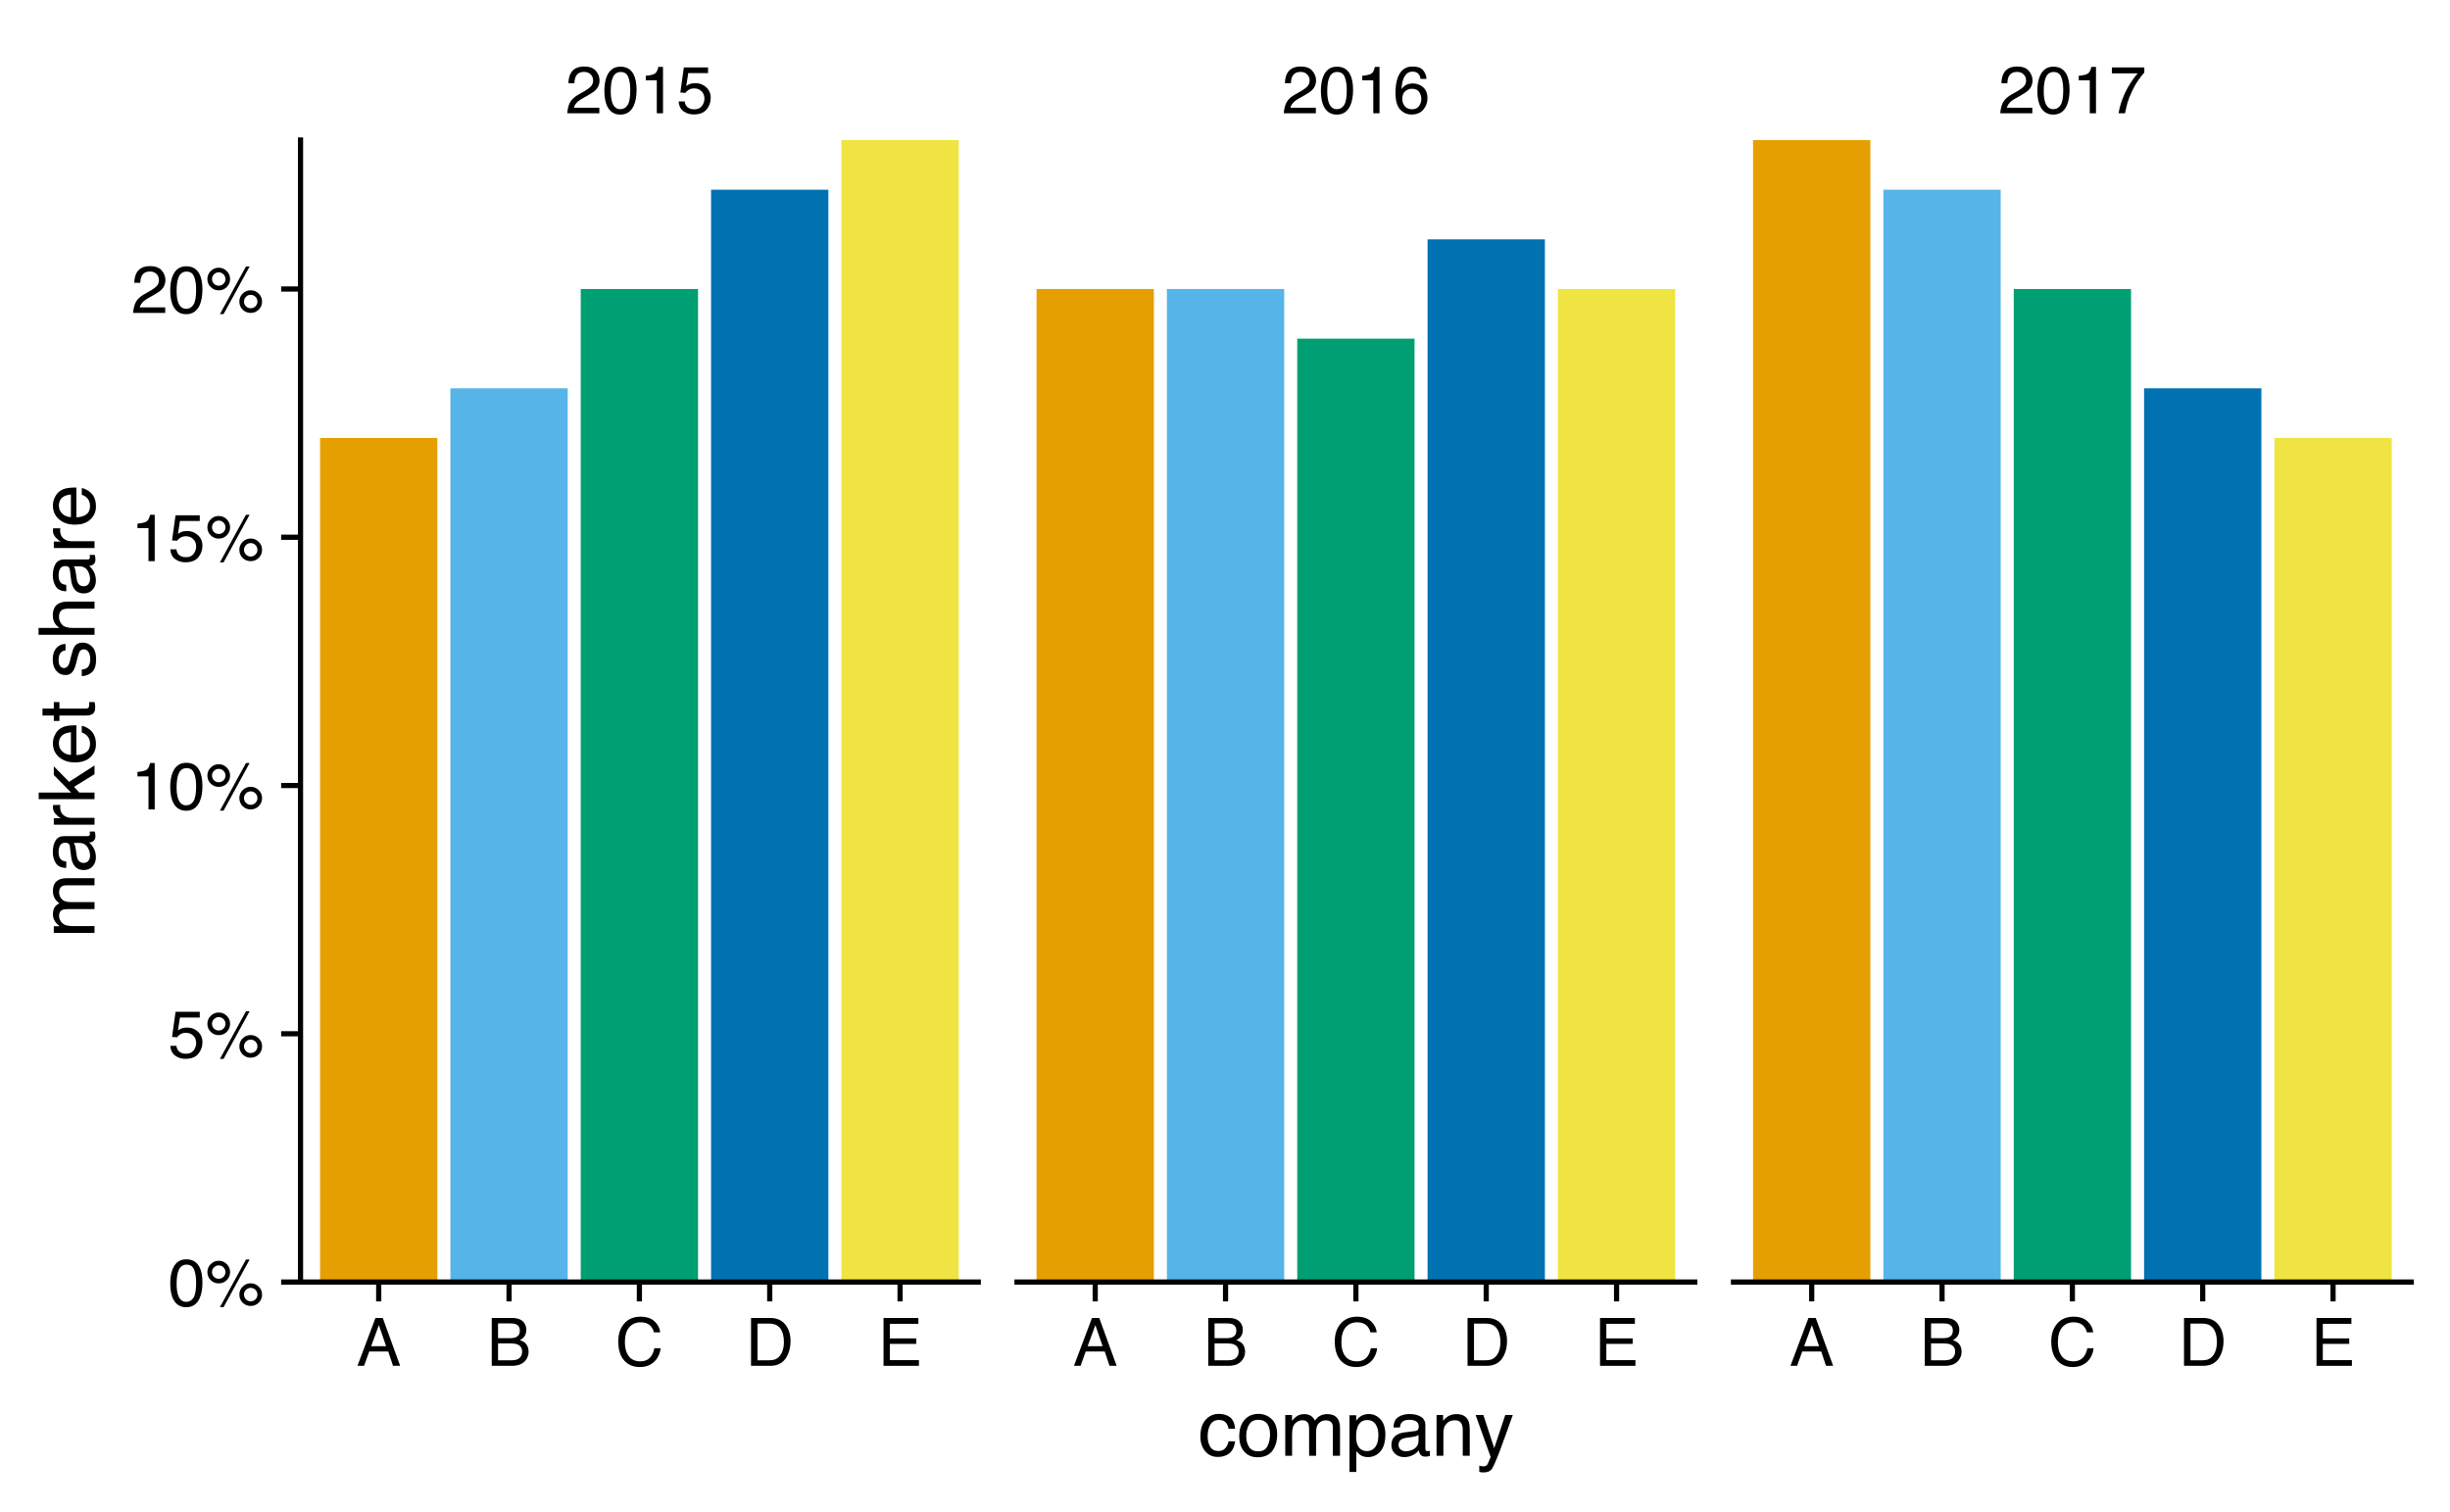 <?xml version="1.0" encoding="UTF-8"?>
<svg xmlns="http://www.w3.org/2000/svg" xmlns:xlink="http://www.w3.org/1999/xlink" width="504pt" height="311pt" viewBox="0 0 504 311" version="1.1">
<defs>
<g>
<symbol overflow="visible" id="glyph0-0">
<path style="stroke:none;" d="M 0.438 0 L 0.438 -9.844 L 8.25 -9.844 L 8.25 0 Z M 7.016 -1.234 L 7.016 -8.609 L 1.672 -8.609 L 1.672 -1.234 Z M 7.016 -1.234 "/>
</symbol>
<symbol overflow="visible" id="glyph0-1">
<path style="stroke:none;" d="M 0.422 0 C 0.473 -0.82 0.645 -1.539 0.938 -2.156 C 1.238 -2.77 1.816 -3.328 2.672 -3.828 L 3.969 -4.562 C 4.539 -4.906 4.941 -5.191 5.172 -5.422 C 5.547 -5.797 5.734 -6.223 5.734 -6.703 C 5.734 -7.254 5.562 -7.691 5.219 -8.016 C 4.883 -8.348 4.441 -8.516 3.891 -8.516 C 3.055 -8.516 2.484 -8.203 2.172 -7.578 C 2.004 -7.242 1.91 -6.781 1.891 -6.188 L 0.656 -6.188 C 0.676 -7.02 0.832 -7.703 1.125 -8.234 C 1.645 -9.16 2.566 -9.625 3.891 -9.625 C 4.992 -9.625 5.797 -9.328 6.297 -8.734 C 6.805 -8.141 7.062 -7.477 7.062 -6.75 C 7.062 -5.977 6.789 -5.32 6.25 -4.781 C 5.938 -4.469 5.375 -4.082 4.562 -3.625 L 3.656 -3.125 C 3.219 -2.883 2.875 -2.656 2.625 -2.438 C 2.176 -2.039 1.895 -1.609 1.781 -1.141 L 7.016 -1.141 L 7.016 0 Z M 0.422 0 "/>
</symbol>
<symbol overflow="visible" id="glyph0-2">
<path style="stroke:none;" d="M 3.719 -9.594 C 4.957 -9.594 5.852 -9.082 6.406 -8.062 C 6.832 -7.27 7.047 -6.188 7.047 -4.812 C 7.047 -3.508 6.852 -2.43 6.469 -1.578 C 5.906 -0.348 4.984 0.266 3.703 0.266 C 2.547 0.266 1.688 -0.234 1.125 -1.234 C 0.656 -2.066 0.422 -3.191 0.422 -4.609 C 0.422 -5.691 0.562 -6.625 0.844 -7.406 C 1.375 -8.863 2.332 -9.594 3.719 -9.594 Z M 3.703 -0.844 C 4.328 -0.844 4.82 -1.117 5.188 -1.672 C 5.562 -2.223 5.75 -3.254 5.75 -4.766 C 5.75 -5.848 5.613 -6.738 5.344 -7.438 C 5.07 -8.145 4.551 -8.5 3.781 -8.5 C 3.07 -8.5 2.551 -8.164 2.219 -7.5 C 1.895 -6.832 1.734 -5.852 1.734 -4.562 C 1.734 -3.582 1.836 -2.797 2.047 -2.203 C 2.367 -1.297 2.922 -0.844 3.703 -0.844 Z M 3.703 -0.844 "/>
</symbol>
<symbol overflow="visible" id="glyph0-3">
<path style="stroke:none;" d="M 1.312 -6.797 L 1.312 -7.719 C 2.188 -7.801 2.797 -7.941 3.141 -8.141 C 3.484 -8.336 3.738 -8.805 3.906 -9.547 L 4.859 -9.547 L 4.859 0 L 3.578 0 L 3.578 -6.797 Z M 1.312 -6.797 "/>
</symbol>
<symbol overflow="visible" id="glyph0-4">
<path style="stroke:none;" d="M 1.688 -2.438 C 1.77 -1.75 2.094 -1.273 2.656 -1.016 C 2.938 -0.879 3.266 -0.812 3.641 -0.812 C 4.359 -0.812 4.891 -1.039 5.234 -1.5 C 5.578 -1.957 5.75 -2.461 5.75 -3.016 C 5.75 -3.68 5.539 -4.195 5.125 -4.562 C 4.719 -4.938 4.234 -5.125 3.672 -5.125 C 3.254 -5.125 2.895 -5.039 2.594 -4.875 C 2.301 -4.719 2.047 -4.492 1.828 -4.203 L 0.797 -4.266 L 1.516 -9.438 L 6.5 -9.438 L 6.5 -8.266 L 2.422 -8.266 L 2.016 -5.594 C 2.234 -5.77 2.445 -5.898 2.656 -5.984 C 3.008 -6.129 3.422 -6.203 3.891 -6.203 C 4.773 -6.203 5.52 -5.914 6.125 -5.344 C 6.738 -4.781 7.047 -4.062 7.047 -3.188 C 7.047 -2.281 6.766 -1.484 6.203 -0.797 C 5.641 -0.109 4.75 0.234 3.531 0.234 C 2.738 0.234 2.039 0.016 1.438 -0.422 C 0.844 -0.859 0.508 -1.531 0.438 -2.438 Z M 1.688 -2.438 "/>
</symbol>
<symbol overflow="visible" id="glyph0-5">
<path style="stroke:none;" d="M 4.016 -9.625 C 5.086 -9.625 5.832 -9.348 6.25 -8.797 C 6.676 -8.242 6.891 -7.672 6.891 -7.078 L 5.688 -7.078 C 5.625 -7.461 5.516 -7.758 5.359 -7.969 C 5.066 -8.375 4.625 -8.578 4.031 -8.578 C 3.352 -8.578 2.816 -8.266 2.422 -7.641 C 2.023 -7.016 1.805 -6.125 1.766 -4.969 C 2.035 -5.375 2.383 -5.676 2.812 -5.875 C 3.188 -6.051 3.613 -6.141 4.094 -6.141 C 4.895 -6.141 5.594 -5.883 6.188 -5.375 C 6.789 -4.863 7.094 -4.098 7.094 -3.078 C 7.094 -2.203 6.805 -1.426 6.234 -0.75 C 5.672 -0.082 4.863 0.25 3.812 0.25 C 2.914 0.25 2.141 -0.086 1.484 -0.766 C 0.836 -1.453 0.516 -2.602 0.516 -4.219 C 0.516 -5.406 0.66 -6.414 0.953 -7.25 C 1.504 -8.832 2.523 -9.625 4.016 -9.625 Z M 3.922 -0.828 C 4.555 -0.828 5.031 -1.039 5.344 -1.469 C 5.664 -1.895 5.828 -2.395 5.828 -2.969 C 5.828 -3.469 5.688 -3.938 5.406 -4.375 C 5.125 -4.82 4.609 -5.047 3.859 -5.047 C 3.348 -5.047 2.895 -4.875 2.5 -4.531 C 2.113 -4.188 1.922 -3.664 1.922 -2.969 C 1.922 -2.363 2.098 -1.852 2.453 -1.438 C 2.805 -1.031 3.297 -0.828 3.922 -0.828 Z M 3.922 -0.828 "/>
</symbol>
<symbol overflow="visible" id="glyph0-6">
<path style="stroke:none;" d="M 7.172 -9.438 L 7.172 -8.375 C 6.867 -8.082 6.457 -7.562 5.938 -6.812 C 5.426 -6.07 4.977 -5.273 4.594 -4.422 C 4.195 -3.586 3.898 -2.828 3.703 -2.141 C 3.578 -1.691 3.41 -0.977 3.203 0 L 1.875 0 C 2.176 -1.832 2.844 -3.656 3.875 -5.469 C 4.488 -6.531 5.133 -7.445 5.812 -8.219 L 0.5 -8.219 L 0.5 -9.438 Z M 7.172 -9.438 "/>
</symbol>
<symbol overflow="visible" id="glyph0-7">
<path style="stroke:none;" d="M 6.094 -4.031 L 4.609 -8.375 L 3.016 -4.031 Z M 3.906 -9.844 L 5.406 -9.844 L 8.984 0 L 7.516 0 L 6.531 -2.953 L 2.625 -2.953 L 1.562 0 L 0.203 0 Z M 3.906 -9.844 "/>
</symbol>
<symbol overflow="visible" id="glyph0-8">
<path style="stroke:none;" d="M 4.75 -5.688 C 5.312 -5.688 5.75 -5.766 6.062 -5.922 C 6.551 -6.16 6.797 -6.598 6.797 -7.234 C 6.797 -7.879 6.535 -8.316 6.016 -8.547 C 5.711 -8.672 5.273 -8.734 4.703 -8.734 L 2.312 -8.734 L 2.312 -5.688 Z M 5.188 -1.141 C 6.008 -1.141 6.594 -1.375 6.938 -1.844 C 7.156 -2.145 7.266 -2.508 7.266 -2.938 C 7.266 -3.645 6.945 -4.129 6.312 -4.391 C 5.969 -4.535 5.52 -4.609 4.969 -4.609 L 2.312 -4.609 L 2.312 -1.141 Z M 1.016 -9.844 L 5.234 -9.844 C 6.391 -9.844 7.211 -9.5 7.703 -8.812 C 7.984 -8.406 8.125 -7.938 8.125 -7.406 C 8.125 -6.781 7.945 -6.27 7.594 -5.875 C 7.414 -5.664 7.156 -5.473 6.812 -5.297 C 7.312 -5.109 7.688 -4.895 7.938 -4.656 C 8.375 -4.219 8.594 -3.625 8.594 -2.875 C 8.594 -2.238 8.395 -1.664 8 -1.156 C 7.406 -0.383 6.461 0 5.172 0 L 1.016 0 Z M 1.016 -9.844 "/>
</symbol>
<symbol overflow="visible" id="glyph0-9">
<path style="stroke:none;" d="M 5.188 -10.109 C 6.438 -10.109 7.406 -9.781 8.094 -9.125 C 8.781 -8.469 9.16 -7.723 9.234 -6.891 L 7.938 -6.891 C 7.789 -7.523 7.492 -8.023 7.047 -8.391 C 6.609 -8.766 5.992 -8.953 5.203 -8.953 C 4.234 -8.953 3.453 -8.609 2.859 -7.922 C 2.266 -7.242 1.969 -6.203 1.969 -4.797 C 1.969 -3.641 2.234 -2.703 2.766 -1.984 C 3.305 -1.273 4.109 -0.922 5.172 -0.922 C 6.16 -0.922 6.91 -1.297 7.422 -2.047 C 7.691 -2.441 7.895 -2.969 8.031 -3.625 L 9.328 -3.625 C 9.211 -2.582 8.828 -1.711 8.172 -1.016 C 7.391 -0.172 6.336 0.25 5.016 0.25 C 3.867 0.25 2.91 -0.094 2.141 -0.781 C 1.117 -1.695 0.609 -3.113 0.609 -5.031 C 0.609 -6.477 0.988 -7.664 1.75 -8.594 C 2.582 -9.602 3.727 -10.109 5.188 -10.109 Z M 4.922 -10.109 Z M 4.922 -10.109 "/>
</symbol>
<symbol overflow="visible" id="glyph0-10">
<path style="stroke:none;" d="M 4.828 -1.141 C 5.273 -1.141 5.645 -1.188 5.938 -1.281 C 6.457 -1.457 6.879 -1.789 7.203 -2.281 C 7.473 -2.676 7.664 -3.188 7.781 -3.812 C 7.844 -4.188 7.875 -4.531 7.875 -4.844 C 7.875 -6.062 7.629 -7.004 7.141 -7.672 C 6.66 -8.348 5.883 -8.688 4.812 -8.688 L 2.438 -8.688 L 2.438 -1.141 Z M 1.109 -9.844 L 5.094 -9.844 C 6.445 -9.844 7.492 -9.363 8.234 -8.406 C 8.898 -7.531 9.234 -6.422 9.234 -5.078 C 9.234 -4.023 9.035 -3.078 8.641 -2.234 C 7.953 -0.742 6.766 0 5.078 0 L 1.109 0 Z M 1.109 -9.844 "/>
</symbol>
<symbol overflow="visible" id="glyph0-11">
<path style="stroke:none;" d="M 1.172 -9.844 L 8.344 -9.844 L 8.344 -8.641 L 2.469 -8.641 L 2.469 -5.641 L 7.906 -5.641 L 7.906 -4.516 L 2.469 -4.516 L 2.469 -1.172 L 8.453 -1.172 L 8.453 0 L 1.172 0 Z M 4.812 -9.844 Z M 4.812 -9.844 "/>
</symbol>
<symbol overflow="visible" id="glyph0-12">
<path style="stroke:none;" d="M 9.344 -4.656 C 9.988 -4.656 10.539 -4.426 11 -3.969 C 11.457 -3.52 11.688 -2.973 11.688 -2.328 C 11.688 -1.68 11.457 -1.129 11 -0.672 C 10.539 -0.223 9.988 0 9.344 0 C 8.695 0 8.145 -0.223 7.688 -0.672 C 7.238 -1.129 7.016 -1.68 7.016 -2.328 C 7.016 -2.973 7.238 -3.52 7.688 -3.969 C 8.145 -4.426 8.695 -4.656 9.344 -4.656 Z M 8.375 -9.547 L 9.125 -9.547 L 3.766 0.25 L 3.016 0.25 Z M 2.766 -5.594 C 3.148 -5.594 3.477 -5.723 3.75 -5.984 C 4.02 -6.254 4.156 -6.582 4.156 -6.969 C 4.156 -7.344 4.02 -7.664 3.75 -7.938 C 3.477 -8.207 3.148 -8.344 2.766 -8.344 C 2.391 -8.344 2.066 -8.207 1.797 -7.938 C 1.523 -7.676 1.391 -7.352 1.391 -6.969 C 1.391 -6.582 1.523 -6.254 1.797 -5.984 C 2.066 -5.723 2.391 -5.594 2.766 -5.594 Z M 2.766 -9.297 C 3.422 -9.297 3.973 -9.066 4.422 -8.609 C 4.879 -8.16 5.109 -7.613 5.109 -6.969 C 5.109 -6.32 4.879 -5.77 4.422 -5.312 C 3.973 -4.863 3.422 -4.641 2.766 -4.641 C 2.129 -4.641 1.582 -4.863 1.125 -5.312 C 0.664 -5.77 0.438 -6.32 0.438 -6.969 C 0.438 -7.613 0.664 -8.16 1.125 -8.609 C 1.582 -9.066 2.129 -9.297 2.766 -9.297 Z M 9.344 -0.953 C 9.727 -0.953 10.055 -1.086 10.328 -1.359 C 10.598 -1.629 10.734 -1.953 10.734 -2.328 C 10.734 -2.711 10.598 -3.039 10.328 -3.312 C 10.055 -3.582 9.727 -3.719 9.344 -3.719 C 8.969 -3.719 8.645 -3.582 8.375 -3.312 C 8.102 -3.039 7.969 -2.711 7.969 -2.328 C 7.969 -1.953 8.102 -1.629 8.375 -1.359 C 8.645 -1.086 8.969 -0.953 9.344 -0.953 Z M 9.344 -0.953 "/>
</symbol>
<symbol overflow="visible" id="glyph1-0">
<path style="stroke:none;" d="M 0.516 0 L 0.516 -11.484 L 9.625 -11.484 L 9.625 0 Z M 8.188 -1.438 L 8.188 -10.047 L 1.953 -10.047 L 1.953 -1.438 Z M 8.188 -1.438 "/>
</symbol>
<symbol overflow="visible" id="glyph1-1">
<path style="stroke:none;" d="M 4.266 -8.609 C 5.203 -8.609 5.969 -8.379 6.562 -7.922 C 7.156 -7.461 7.508 -6.676 7.625 -5.562 L 6.266 -5.562 C 6.18 -6.07 5.988 -6.5 5.688 -6.844 C 5.395 -7.188 4.922 -7.359 4.266 -7.359 C 3.367 -7.359 2.727 -6.922 2.344 -6.047 C 2.094 -5.473 1.969 -4.77 1.969 -3.938 C 1.969 -3.102 2.145 -2.398 2.5 -1.828 C 2.852 -1.254 3.41 -0.969 4.172 -0.969 C 4.754 -0.969 5.211 -1.145 5.547 -1.5 C 5.891 -1.852 6.129 -2.344 6.266 -2.969 L 7.625 -2.969 C 7.469 -1.852 7.078 -1.035 6.453 -0.516 C 5.828 -0.004 5.031 0.25 4.062 0.25 C 2.969 0.25 2.094 -0.148 1.438 -0.953 C 0.789 -1.754 0.469 -2.754 0.469 -3.953 C 0.469 -5.422 0.82 -6.562 1.531 -7.375 C 2.25 -8.195 3.16 -8.609 4.266 -8.609 Z M 4.047 -8.578 Z M 4.047 -8.578 "/>
</symbol>
<symbol overflow="visible" id="glyph1-2">
<path style="stroke:none;" d="M 4.359 -0.906 C 5.285 -0.906 5.922 -1.258 6.266 -1.969 C 6.617 -2.676 6.797 -3.461 6.797 -4.328 C 6.797 -5.109 6.672 -5.742 6.422 -6.234 C 6.023 -7.004 5.344 -7.391 4.375 -7.391 C 3.508 -7.391 2.879 -7.062 2.484 -6.406 C 2.098 -5.75 1.906 -4.957 1.906 -4.031 C 1.906 -3.133 2.098 -2.391 2.484 -1.797 C 2.879 -1.203 3.504 -0.906 4.359 -0.906 Z M 4.406 -8.609 C 5.488 -8.609 6.398 -8.25 7.141 -7.531 C 7.891 -6.812 8.266 -5.754 8.266 -4.359 C 8.266 -3.016 7.938 -1.898 7.281 -1.016 C 6.625 -0.129 5.602 0.312 4.219 0.312 C 3.07 0.312 2.16 -0.078 1.484 -0.859 C 0.805 -1.641 0.469 -2.688 0.469 -4 C 0.469 -5.406 0.82 -6.523 1.531 -7.359 C 2.25 -8.191 3.207 -8.609 4.406 -8.609 Z M 4.359 -8.578 Z M 4.359 -8.578 "/>
</symbol>
<symbol overflow="visible" id="glyph1-3">
<path style="stroke:none;" d="M 1.031 -8.375 L 2.422 -8.375 L 2.422 -7.188 C 2.754 -7.594 3.055 -7.891 3.328 -8.078 C 3.797 -8.398 4.32 -8.562 4.906 -8.562 C 5.57 -8.562 6.109 -8.395 6.516 -8.062 C 6.742 -7.875 6.953 -7.598 7.141 -7.234 C 7.453 -7.68 7.816 -8.016 8.234 -8.234 C 8.66 -8.453 9.141 -8.562 9.672 -8.562 C 10.797 -8.562 11.562 -8.156 11.969 -7.344 C 12.188 -6.906 12.297 -6.316 12.297 -5.578 L 12.297 0 L 10.828 0 L 10.828 -5.812 C 10.828 -6.375 10.688 -6.758 10.406 -6.969 C 10.133 -7.176 9.797 -7.281 9.391 -7.281 C 8.836 -7.281 8.363 -7.094 7.969 -6.719 C 7.57 -6.352 7.375 -5.738 7.375 -4.875 L 7.375 0 L 5.938 0 L 5.938 -5.469 C 5.938 -6.031 5.867 -6.441 5.734 -6.703 C 5.523 -7.098 5.129 -7.297 4.547 -7.297 C 4.016 -7.297 3.531 -7.086 3.094 -6.672 C 2.656 -6.266 2.438 -5.52 2.438 -4.438 L 2.438 0 L 1.031 0 Z M 1.031 -8.375 "/>
</symbol>
<symbol overflow="visible" id="glyph1-4">
<path style="stroke:none;" d="M 4.562 -0.953 C 5.219 -0.953 5.766 -1.223 6.203 -1.766 C 6.641 -2.316 6.859 -3.141 6.859 -4.234 C 6.859 -4.898 6.758 -5.473 6.562 -5.953 C 6.195 -6.879 5.531 -7.344 4.562 -7.344 C 3.594 -7.344 2.926 -6.852 2.562 -5.875 C 2.375 -5.352 2.281 -4.691 2.281 -3.891 C 2.281 -3.242 2.375 -2.695 2.562 -2.25 C 2.926 -1.383 3.594 -0.953 4.562 -0.953 Z M 0.922 -8.328 L 2.297 -8.328 L 2.297 -7.219 C 2.578 -7.602 2.883 -7.898 3.219 -8.109 C 3.688 -8.422 4.242 -8.578 4.891 -8.578 C 5.836 -8.578 6.641 -8.211 7.297 -7.484 C 7.961 -6.754 8.297 -5.719 8.297 -4.375 C 8.297 -2.551 7.816 -1.25 6.859 -0.469 C 6.254 0.031 5.551 0.281 4.75 0.281 C 4.125 0.281 3.598 0.141 3.172 -0.141 C 2.922 -0.297 2.641 -0.562 2.328 -0.938 L 2.328 3.344 L 0.922 3.344 Z M 0.922 -8.328 "/>
</symbol>
<symbol overflow="visible" id="glyph1-5">
<path style="stroke:none;" d="M 2.109 -2.234 C 2.109 -1.828 2.254 -1.504 2.547 -1.266 C 2.848 -1.035 3.203 -0.922 3.609 -0.922 C 4.109 -0.922 4.586 -1.035 5.047 -1.266 C 5.828 -1.641 6.219 -2.258 6.219 -3.125 L 6.219 -4.266 C 6.051 -4.148 5.832 -4.055 5.562 -3.984 C 5.289 -3.91 5.023 -3.859 4.766 -3.828 L 3.906 -3.719 C 3.395 -3.656 3.016 -3.551 2.766 -3.406 C 2.328 -3.156 2.109 -2.766 2.109 -2.234 Z M 5.516 -5.078 C 5.836 -5.117 6.055 -5.254 6.172 -5.484 C 6.234 -5.609 6.266 -5.785 6.266 -6.016 C 6.266 -6.492 6.094 -6.844 5.75 -7.062 C 5.406 -7.281 4.914 -7.391 4.281 -7.391 C 3.551 -7.391 3.031 -7.191 2.719 -6.797 C 2.551 -6.578 2.441 -6.25 2.391 -5.812 L 1.078 -5.812 C 1.098 -6.844 1.43 -7.562 2.078 -7.969 C 2.723 -8.375 3.469 -8.578 4.312 -8.578 C 5.301 -8.578 6.102 -8.391 6.719 -8.016 C 7.32 -7.641 7.625 -7.055 7.625 -6.266 L 7.625 -1.438 C 7.625 -1.289 7.656 -1.172 7.719 -1.078 C 7.781 -0.992 7.906 -0.953 8.094 -0.953 C 8.156 -0.953 8.223 -0.957 8.297 -0.969 C 8.379 -0.977 8.469 -0.988 8.562 -1 L 8.562 0.047 C 8.344 0.109 8.176 0.145 8.062 0.156 C 7.945 0.176 7.789 0.188 7.594 0.188 C 7.102 0.188 6.75 0.008 6.531 -0.344 C 6.414 -0.52 6.336 -0.773 6.297 -1.109 C 6.004 -0.734 5.586 -0.406 5.047 -0.125 C 4.516 0.145 3.926 0.281 3.281 0.281 C 2.508 0.281 1.875 0.047 1.375 -0.422 C 0.883 -0.898 0.641 -1.492 0.641 -2.203 C 0.641 -2.973 0.879 -3.57 1.359 -4 C 1.848 -4.426 2.488 -4.691 3.281 -4.797 Z M 4.359 -8.578 Z M 4.359 -8.578 "/>
</symbol>
<symbol overflow="visible" id="glyph1-6">
<path style="stroke:none;" d="M 1.031 -8.375 L 2.375 -8.375 L 2.375 -7.188 C 2.77 -7.676 3.188 -8.023 3.625 -8.234 C 4.07 -8.453 4.566 -8.562 5.109 -8.562 C 6.297 -8.562 7.098 -8.145 7.516 -7.312 C 7.742 -6.863 7.859 -6.219 7.859 -5.375 L 7.859 0 L 6.422 0 L 6.422 -5.281 C 6.422 -5.789 6.348 -6.203 6.203 -6.516 C 5.953 -7.035 5.5 -7.297 4.844 -7.297 C 4.508 -7.297 4.234 -7.258 4.016 -7.188 C 3.629 -7.07 3.289 -6.844 3 -6.5 C 2.77 -6.227 2.617 -5.941 2.547 -5.641 C 2.473 -5.348 2.438 -4.93 2.438 -4.391 L 2.438 0 L 1.031 0 Z M 4.344 -8.578 Z M 4.344 -8.578 "/>
</symbol>
<symbol overflow="visible" id="glyph1-7">
<path style="stroke:none;" d="M 6.266 -8.375 L 7.812 -8.375 C 7.613 -7.832 7.176 -6.609 6.5 -4.703 C 5.988 -3.266 5.562 -2.094 5.219 -1.188 C 4.406 0.957 3.832 2.266 3.5 2.734 C 3.164 3.203 2.594 3.438 1.781 3.438 C 1.582 3.438 1.426 3.426 1.312 3.406 C 1.207 3.395 1.078 3.367 0.922 3.328 L 0.922 2.047 C 1.172 2.109 1.348 2.145 1.453 2.156 C 1.566 2.176 1.664 2.188 1.75 2.188 C 2.008 2.188 2.195 2.145 2.312 2.062 C 2.438 1.977 2.539 1.875 2.625 1.75 C 2.656 1.707 2.75 1.492 2.906 1.109 C 3.07 0.723 3.191 0.438 3.266 0.25 L 0.172 -8.375 L 1.766 -8.375 L 4 -1.562 Z M 4 -8.578 Z M 4 -8.578 "/>
</symbol>
<symbol overflow="visible" id="glyph2-0">
<path style="stroke:none;" d="M 0 -0.516 L -11.484 -0.516 L -11.484 -9.625 L 0 -9.625 Z M -1.438 -8.188 L -10.047 -8.188 L -10.047 -1.953 L -1.438 -1.953 Z M -1.438 -8.188 "/>
</symbol>
<symbol overflow="visible" id="glyph2-1">
<path style="stroke:none;" d="M -8.375 -1.031 L -8.375 -2.422 L -7.188 -2.422 C -7.594 -2.754 -7.891 -3.055 -8.078 -3.328 C -8.398 -3.797 -8.562 -4.32 -8.562 -4.906 C -8.562 -5.57 -8.395 -6.109 -8.062 -6.516 C -7.875 -6.742 -7.598 -6.953 -7.234 -7.141 C -7.68 -7.453 -8.016 -7.816 -8.234 -8.234 C -8.453 -8.66 -8.562 -9.141 -8.562 -9.672 C -8.562 -10.797 -8.156 -11.562 -7.344 -11.969 C -6.906 -12.188 -6.316 -12.297 -5.578 -12.297 L 0 -12.297 L 0 -10.828 L -5.812 -10.828 C -6.375 -10.828 -6.758 -10.688 -6.969 -10.406 C -7.176 -10.133 -7.281 -9.797 -7.281 -9.391 C -7.281 -8.836 -7.094 -8.363 -6.719 -7.969 C -6.352 -7.57 -5.738 -7.375 -4.875 -7.375 L 0 -7.375 L 0 -5.938 L -5.469 -5.938 C -6.031 -5.938 -6.441 -5.867 -6.703 -5.734 C -7.098 -5.523 -7.297 -5.129 -7.297 -4.547 C -7.297 -4.016 -7.086 -3.531 -6.672 -3.094 C -6.266 -2.656 -5.52 -2.438 -4.438 -2.438 L 0 -2.438 L 0 -1.031 Z M -8.375 -1.031 "/>
</symbol>
<symbol overflow="visible" id="glyph2-2">
<path style="stroke:none;" d="M -2.234 -2.109 C -1.828 -2.109 -1.504 -2.254 -1.266 -2.547 C -1.035 -2.848 -0.922 -3.203 -0.922 -3.609 C -0.922 -4.109 -1.035 -4.586 -1.266 -5.047 C -1.641 -5.828 -2.258 -6.219 -3.125 -6.219 L -4.266 -6.219 C -4.148 -6.051 -4.055 -5.832 -3.984 -5.562 C -3.91 -5.289 -3.859 -5.023 -3.828 -4.766 L -3.719 -3.906 C -3.656 -3.395 -3.551 -3.016 -3.406 -2.766 C -3.156 -2.328 -2.766 -2.109 -2.234 -2.109 Z M -5.078 -5.516 C -5.117 -5.836 -5.254 -6.055 -5.484 -6.172 C -5.609 -6.234 -5.785 -6.266 -6.016 -6.266 C -6.492 -6.266 -6.844 -6.094 -7.062 -5.75 C -7.281 -5.406 -7.391 -4.914 -7.391 -4.281 C -7.391 -3.551 -7.191 -3.031 -6.797 -2.719 C -6.578 -2.551 -6.25 -2.441 -5.812 -2.391 L -5.812 -1.078 C -6.844 -1.098 -7.562 -1.43 -7.969 -2.078 C -8.375 -2.723 -8.578 -3.469 -8.578 -4.312 C -8.578 -5.301 -8.391 -6.102 -8.016 -6.719 C -7.641 -7.32 -7.055 -7.625 -6.266 -7.625 L -1.438 -7.625 C -1.289 -7.625 -1.172 -7.656 -1.078 -7.719 C -0.992 -7.781 -0.953 -7.906 -0.953 -8.094 C -0.953 -8.156 -0.957 -8.223 -0.969 -8.297 C -0.977 -8.379 -0.988 -8.469 -1 -8.562 L 0.047 -8.562 C 0.109 -8.344 0.145 -8.176 0.156 -8.062 C 0.176 -7.945 0.188 -7.789 0.188 -7.594 C 0.188 -7.102 0.008 -6.75 -0.344 -6.531 C -0.52 -6.414 -0.773 -6.336 -1.109 -6.297 C -0.734 -6.004 -0.406 -5.586 -0.125 -5.047 C 0.145 -4.516 0.281 -3.926 0.281 -3.281 C 0.281 -2.508 0.047 -1.875 -0.422 -1.375 C -0.898 -0.883 -1.492 -0.641 -2.203 -0.641 C -2.973 -0.641 -3.57 -0.879 -4 -1.359 C -4.426 -1.848 -4.691 -2.488 -4.797 -3.281 Z M -8.578 -4.359 Z M -8.578 -4.359 "/>
</symbol>
<symbol overflow="visible" id="glyph2-3">
<path style="stroke:none;" d="M -8.375 -1.078 L -8.375 -2.406 L -6.922 -2.406 C -7.203 -2.52 -7.547 -2.789 -7.953 -3.219 C -8.359 -3.645 -8.562 -4.133 -8.562 -4.688 C -8.562 -4.719 -8.555 -4.766 -8.547 -4.828 C -8.547 -4.891 -8.535 -4.992 -8.516 -5.141 L -7.031 -5.141 C -7.051 -5.055 -7.062 -4.977 -7.062 -4.906 C -7.07 -4.844 -7.078 -4.77 -7.078 -4.688 C -7.078 -3.977 -6.848 -3.43 -6.391 -3.047 C -5.93 -2.672 -5.406 -2.484 -4.812 -2.484 L 0 -2.484 L 0 -1.078 Z M -8.375 -1.078 "/>
</symbol>
<symbol overflow="visible" id="glyph2-4">
<path style="stroke:none;" d="M -11.484 -1 L -11.484 -2.359 L -4.812 -2.359 L -8.375 -5.969 L -8.375 -7.766 L -5.234 -4.562 L 0 -7.938 L 0 -6.141 L -4.219 -3.531 L -3.141 -2.359 L 0 -2.359 L 0 -1 Z M -11.484 -1 "/>
</symbol>
<symbol overflow="visible" id="glyph2-5">
<path style="stroke:none;" d="M -8.562 -4.516 C -8.562 -5.109 -8.422 -5.68 -8.141 -6.234 C -7.859 -6.797 -7.5 -7.223 -7.062 -7.516 C -6.633 -7.797 -6.141 -7.984 -5.578 -8.078 C -5.191 -8.16 -4.578 -8.203 -3.734 -8.203 L -3.734 -2.078 C -2.891 -2.098 -2.207 -2.297 -1.688 -2.672 C -1.176 -3.047 -0.922 -3.629 -0.922 -4.422 C -0.922 -5.148 -1.164 -5.734 -1.656 -6.172 C -1.938 -6.422 -2.258 -6.598 -2.625 -6.703 L -2.625 -8.094 C -2.32 -8.051 -1.977 -7.926 -1.594 -7.719 C -1.219 -7.52 -0.91 -7.289 -0.672 -7.031 C -0.254 -6.602 0.023 -6.078 0.172 -5.453 C 0.254 -5.109 0.297 -4.723 0.297 -4.297 C 0.297 -3.254 -0.082 -2.367 -0.844 -1.641 C -1.602 -0.922 -2.664 -0.562 -4.031 -0.562 C -5.375 -0.562 -6.461 -0.926 -7.297 -1.656 C -8.141 -2.383 -8.562 -3.336 -8.562 -4.516 Z M -4.859 -6.766 C -5.461 -6.703 -5.945 -6.566 -6.312 -6.359 C -6.988 -5.973 -7.328 -5.332 -7.328 -4.438 C -7.328 -3.789 -7.094 -3.25 -6.625 -2.812 C -6.164 -2.375 -5.578 -2.141 -4.859 -2.109 Z M -8.578 -4.391 Z M -8.578 -4.391 "/>
</symbol>
<symbol overflow="visible" id="glyph2-6">
<path style="stroke:none;" d="M -10.703 -1.312 L -10.703 -2.734 L -8.375 -2.734 L -8.375 -4.078 L -7.219 -4.078 L -7.219 -2.734 L -1.766 -2.734 C -1.473 -2.734 -1.273 -2.832 -1.172 -3.031 C -1.117 -3.145 -1.094 -3.328 -1.094 -3.578 C -1.094 -3.648 -1.094 -3.723 -1.094 -3.797 C -1.094 -3.879 -1.098 -3.973 -1.109 -4.078 L 0 -4.078 C 0.051 -3.91 0.086 -3.738 0.109 -3.562 C 0.129 -3.395 0.141 -3.207 0.141 -3 C 0.141 -2.344 -0.023 -1.895 -0.359 -1.656 C -0.703 -1.426 -1.145 -1.312 -1.688 -1.312 L -7.219 -1.312 L -7.219 -0.188 L -8.375 -0.188 L -8.375 -1.312 Z M -10.703 -1.312 "/>
</symbol>
<symbol overflow="visible" id="glyph2-7">
<path style="stroke:none;" d=""/>
</symbol>
<symbol overflow="visible" id="glyph2-8">
<path style="stroke:none;" d="M -2.625 -1.875 C -2.156 -1.914 -1.797 -2.031 -1.547 -2.219 C -1.098 -2.57 -0.875 -3.188 -0.875 -4.062 C -0.875 -4.582 -0.984 -5.039 -1.203 -5.438 C -1.43 -5.832 -1.785 -6.031 -2.266 -6.031 C -2.617 -6.031 -2.891 -5.875 -3.078 -5.562 C -3.191 -5.352 -3.328 -4.953 -3.484 -4.359 L -3.766 -3.234 C -3.941 -2.523 -4.141 -2 -4.359 -1.656 C -4.734 -1.051 -5.258 -0.75 -5.938 -0.75 C -6.727 -0.75 -7.367 -1.035 -7.859 -1.609 C -8.348 -2.18 -8.594 -2.945 -8.594 -3.906 C -8.594 -5.164 -8.223 -6.078 -7.484 -6.641 C -7.016 -6.984 -6.508 -7.148 -5.969 -7.141 L -5.969 -5.812 C -6.281 -5.789 -6.566 -5.68 -6.828 -5.484 C -7.203 -5.16 -7.391 -4.598 -7.391 -3.797 C -7.391 -3.266 -7.285 -2.863 -7.078 -2.594 C -6.879 -2.32 -6.613 -2.188 -6.281 -2.188 C -5.914 -2.188 -5.625 -2.363 -5.406 -2.719 C -5.27 -2.926 -5.156 -3.234 -5.062 -3.641 L -4.828 -4.578 C -4.586 -5.586 -4.352 -6.266 -4.125 -6.609 C -3.758 -7.148 -3.191 -7.422 -2.422 -7.422 C -1.68 -7.422 -1.035 -7.141 -0.484 -6.578 C 0.055 -6.016 0.328 -5.156 0.328 -4 C 0.328 -2.75 0.047 -1.863 -0.516 -1.344 C -1.086 -0.832 -1.789 -0.555 -2.625 -0.516 Z M -8.578 -3.953 Z M -8.578 -3.953 "/>
</symbol>
<symbol overflow="visible" id="glyph2-9">
<path style="stroke:none;" d="M -11.516 -1.031 L -11.516 -2.438 L -7.234 -2.438 C -7.66 -2.77 -7.957 -3.07 -8.125 -3.344 C -8.426 -3.789 -8.578 -4.352 -8.578 -5.031 C -8.578 -6.25 -8.148 -7.07 -7.297 -7.5 C -6.836 -7.738 -6.195 -7.859 -5.375 -7.859 L 0 -7.859 L 0 -6.406 L -5.281 -6.406 C -5.895 -6.406 -6.344 -6.328 -6.625 -6.172 C -7.082 -5.922 -7.312 -5.441 -7.312 -4.734 C -7.312 -4.148 -7.109 -3.617 -6.703 -3.141 C -6.305 -2.672 -5.551 -2.438 -4.438 -2.438 L 0 -2.438 L 0 -1.031 Z M -11.516 -1.031 "/>
</symbol>
</g>
<clipPath id="clip1">
  <path d="M 65 90 L 90 90 L 90 263.758 L 65 263.758 Z M 65 90 "/>
</clipPath>
<clipPath id="clip2">
  <path d="M 92 79 L 117 79 L 117 263.758 L 92 263.758 Z M 92 79 "/>
</clipPath>
<clipPath id="clip3">
  <path d="M 119 59 L 144 59 L 144 263.758 L 119 263.758 Z M 119 59 "/>
</clipPath>
<clipPath id="clip4">
  <path d="M 146 39 L 171 39 L 171 263.758 L 146 263.758 Z M 146 39 "/>
</clipPath>
<clipPath id="clip5">
  <path d="M 173 28.812 L 198 28.812 L 198 263.758 L 173 263.758 Z M 173 28.812 "/>
</clipPath>
<clipPath id="clip6">
  <path d="M 213 59 L 238 59 L 238 263.758 L 213 263.758 Z M 213 59 "/>
</clipPath>
<clipPath id="clip7">
  <path d="M 240 59 L 265 59 L 265 263.758 L 240 263.758 Z M 240 59 "/>
</clipPath>
<clipPath id="clip8">
  <path d="M 266 69 L 291 69 L 291 263.758 L 266 263.758 Z M 266 69 "/>
</clipPath>
<clipPath id="clip9">
  <path d="M 293 49 L 318 49 L 318 263.758 L 293 263.758 Z M 293 49 "/>
</clipPath>
<clipPath id="clip10">
  <path d="M 320 59 L 345 59 L 345 263.758 L 320 263.758 Z M 320 59 "/>
</clipPath>
<clipPath id="clip11">
  <path d="M 360 28.812 L 385 28.812 L 385 263.758 L 360 263.758 Z M 360 28.812 "/>
</clipPath>
<clipPath id="clip12">
  <path d="M 387 39 L 412 39 L 412 263.758 L 387 263.758 Z M 387 39 "/>
</clipPath>
<clipPath id="clip13">
  <path d="M 414 59 L 439 59 L 439 263.758 L 414 263.758 Z M 414 59 "/>
</clipPath>
<clipPath id="clip14">
  <path d="M 441 79 L 466 79 L 466 263.758 L 441 263.758 Z M 441 79 "/>
</clipPath>
<clipPath id="clip15">
  <path d="M 467 90 L 493 90 L 493 263.758 L 467 263.758 Z M 467 90 "/>
</clipPath>
</defs>
<g id="surface11279">
<rect x="0" y="0" width="504" height="311" style="fill:rgb(100%,100%,100%);fill-opacity:1;stroke:none;"/>
<g clip-path="url(#clip1)" clip-rule="nonzero">
<path style=" stroke:none;fill-rule:nonzero;fill:rgb(90.196%,62.353%,0%);fill-opacity:1;" d="M 65.844 263.758 L 89.977 263.758 L 89.977 90.102 L 65.844 90.102 Z M 65.844 263.758 "/>
</g>
<g clip-path="url(#clip2)" clip-rule="nonzero">
<path style=" stroke:none;fill-rule:nonzero;fill:rgb(33.725%,70.588%,91.373%);fill-opacity:1;" d="M 92.652 263.758 L 116.785 263.758 L 116.785 79.887 L 92.652 79.887 Z M 92.652 263.758 "/>
</g>
<g clip-path="url(#clip3)" clip-rule="nonzero">
<path style=" stroke:none;fill-rule:nonzero;fill:rgb(0%,61.961%,45.098%);fill-opacity:1;" d="M 119.465 263.758 L 143.598 263.758 L 143.598 59.457 L 119.465 59.457 Z M 119.465 263.758 "/>
</g>
<g clip-path="url(#clip4)" clip-rule="nonzero">
<path style=" stroke:none;fill-rule:nonzero;fill:rgb(0%,44.706%,69.804%);fill-opacity:1;" d="M 146.277 263.758 L 170.41 263.758 L 170.41 39.027 L 146.277 39.027 Z M 146.277 263.758 "/>
</g>
<g clip-path="url(#clip5)" clip-rule="nonzero">
<path style=" stroke:none;fill-rule:nonzero;fill:rgb(94.118%,89.412%,25.882%);fill-opacity:1;" d="M 173.09 263.758 L 197.223 263.758 L 197.223 28.812 L 173.09 28.812 Z M 173.09 263.758 "/>
</g>
<g clip-path="url(#clip6)" clip-rule="nonzero">
<path style=" stroke:none;fill-rule:nonzero;fill:rgb(90.196%,62.353%,0%);fill-opacity:1;" d="M 213.234 263.758 L 237.367 263.758 L 237.367 59.457 L 213.234 59.457 Z M 213.234 263.758 "/>
</g>
<g clip-path="url(#clip7)" clip-rule="nonzero">
<path style=" stroke:none;fill-rule:nonzero;fill:rgb(33.725%,70.588%,91.373%);fill-opacity:1;" d="M 240.047 263.758 L 264.18 263.758 L 264.18 59.457 L 240.047 59.457 Z M 240.047 263.758 "/>
</g>
<g clip-path="url(#clip8)" clip-rule="nonzero">
<path style=" stroke:none;fill-rule:nonzero;fill:rgb(0%,61.961%,45.098%);fill-opacity:1;" d="M 266.859 263.758 L 290.992 263.758 L 290.992 69.672 L 266.859 69.672 Z M 266.859 263.758 "/>
</g>
<g clip-path="url(#clip9)" clip-rule="nonzero">
<path style=" stroke:none;fill-rule:nonzero;fill:rgb(0%,44.706%,69.804%);fill-opacity:1;" d="M 293.672 263.758 L 317.805 263.758 L 317.805 49.242 L 293.672 49.242 Z M 293.672 263.758 "/>
</g>
<g clip-path="url(#clip10)" clip-rule="nonzero">
<path style=" stroke:none;fill-rule:nonzero;fill:rgb(94.118%,89.412%,25.882%);fill-opacity:1;" d="M 320.484 263.758 L 344.617 263.758 L 344.617 59.457 L 320.484 59.457 Z M 320.484 263.758 "/>
</g>
<g clip-path="url(#clip11)" clip-rule="nonzero">
<path style=" stroke:none;fill-rule:nonzero;fill:rgb(90.196%,62.353%,0%);fill-opacity:1;" d="M 360.629 263.758 L 384.762 263.758 L 384.762 28.812 L 360.629 28.812 Z M 360.629 263.758 "/>
</g>
<g clip-path="url(#clip12)" clip-rule="nonzero">
<path style=" stroke:none;fill-rule:nonzero;fill:rgb(33.725%,70.588%,91.373%);fill-opacity:1;" d="M 387.441 263.758 L 411.574 263.758 L 411.574 39.027 L 387.441 39.027 Z M 387.441 263.758 "/>
</g>
<g clip-path="url(#clip13)" clip-rule="nonzero">
<path style=" stroke:none;fill-rule:nonzero;fill:rgb(0%,61.961%,45.098%);fill-opacity:1;" d="M 414.254 263.758 L 438.387 263.758 L 438.387 59.457 L 414.254 59.457 Z M 414.254 263.758 "/>
</g>
<g clip-path="url(#clip14)" clip-rule="nonzero">
<path style=" stroke:none;fill-rule:nonzero;fill:rgb(0%,44.706%,69.804%);fill-opacity:1;" d="M 441.066 263.758 L 465.199 263.758 L 465.199 79.887 L 441.066 79.887 Z M 441.066 263.758 "/>
</g>
<g clip-path="url(#clip15)" clip-rule="nonzero">
<path style=" stroke:none;fill-rule:nonzero;fill:rgb(94.118%,89.412%,25.882%);fill-opacity:1;" d="M 467.879 263.758 L 492.012 263.758 L 492.012 90.102 L 467.879 90.102 Z M 467.879 263.758 "/>
</g>
<g style="fill:rgb(0%,0%,0%);fill-opacity:1;">
  <use xlink:href="#glyph0-1" x="116.277" y="23.309"/>
  <use xlink:href="#glyph0-2" x="123.905" y="23.309"/>
  <use xlink:href="#glyph0-3" x="131.532" y="23.309"/>
  <use xlink:href="#glyph0-4" x="139.159" y="23.309"/>
</g>
<g style="fill:rgb(0%,0%,0%);fill-opacity:1;">
  <use xlink:href="#glyph0-1" x="263.672" y="23.309"/>
  <use xlink:href="#glyph0-2" x="271.299" y="23.309"/>
  <use xlink:href="#glyph0-3" x="278.926" y="23.309"/>
  <use xlink:href="#glyph0-5" x="286.554" y="23.309"/>
</g>
<g style="fill:rgb(0%,0%,0%);fill-opacity:1;">
  <use xlink:href="#glyph0-1" x="411.062" y="23.309"/>
  <use xlink:href="#glyph0-2" x="418.69" y="23.309"/>
  <use xlink:href="#glyph0-3" x="426.317" y="23.309"/>
  <use xlink:href="#glyph0-6" x="433.944" y="23.309"/>
</g>
<path style="fill:none;stroke-width:1.067;stroke-linecap:square;stroke-linejoin:round;stroke:rgb(0%,0%,0%);stroke-opacity:1;stroke-miterlimit:10;" d="M 61.82 263.758 L 201.242 263.758 "/>
<path style="fill:none;stroke-width:1.067;stroke-linecap:butt;stroke-linejoin:round;stroke:rgb(0%,0%,0%);stroke-opacity:1;stroke-miterlimit:10;" d="M 77.906 267.742 L 77.906 263.758 "/>
<path style="fill:none;stroke-width:1.067;stroke-linecap:butt;stroke-linejoin:round;stroke:rgb(0%,0%,0%);stroke-opacity:1;stroke-miterlimit:10;" d="M 104.719 267.742 L 104.719 263.758 "/>
<path style="fill:none;stroke-width:1.067;stroke-linecap:butt;stroke-linejoin:round;stroke:rgb(0%,0%,0%);stroke-opacity:1;stroke-miterlimit:10;" d="M 131.531 267.742 L 131.531 263.758 "/>
<path style="fill:none;stroke-width:1.067;stroke-linecap:butt;stroke-linejoin:round;stroke:rgb(0%,0%,0%);stroke-opacity:1;stroke-miterlimit:10;" d="M 158.344 267.742 L 158.344 263.758 "/>
<path style="fill:none;stroke-width:1.067;stroke-linecap:butt;stroke-linejoin:round;stroke:rgb(0%,0%,0%);stroke-opacity:1;stroke-miterlimit:10;" d="M 185.156 267.742 L 185.156 263.758 "/>
<g style="fill:rgb(0%,0%,0%);fill-opacity:1;">
  <use xlink:href="#glyph0-7" x="73.332" y="280.996"/>
</g>
<g style="fill:rgb(0%,0%,0%);fill-opacity:1;">
  <use xlink:href="#glyph0-8" x="100.145" y="280.996"/>
</g>
<g style="fill:rgb(0%,0%,0%);fill-opacity:1;">
  <use xlink:href="#glyph0-9" x="126.578" y="280.996"/>
</g>
<g style="fill:rgb(0%,0%,0%);fill-opacity:1;">
  <use xlink:href="#glyph0-10" x="153.391" y="280.996"/>
</g>
<g style="fill:rgb(0%,0%,0%);fill-opacity:1;">
  <use xlink:href="#glyph0-11" x="180.582" y="280.996"/>
</g>
<path style="fill:none;stroke-width:1.067;stroke-linecap:square;stroke-linejoin:round;stroke:rgb(0%,0%,0%);stroke-opacity:1;stroke-miterlimit:10;" d="M 209.215 263.758 L 348.637 263.758 "/>
<path style="fill:none;stroke-width:1.067;stroke-linecap:butt;stroke-linejoin:round;stroke:rgb(0%,0%,0%);stroke-opacity:1;stroke-miterlimit:10;" d="M 225.301 267.742 L 225.301 263.758 "/>
<path style="fill:none;stroke-width:1.067;stroke-linecap:butt;stroke-linejoin:round;stroke:rgb(0%,0%,0%);stroke-opacity:1;stroke-miterlimit:10;" d="M 252.113 267.742 L 252.113 263.758 "/>
<path style="fill:none;stroke-width:1.067;stroke-linecap:butt;stroke-linejoin:round;stroke:rgb(0%,0%,0%);stroke-opacity:1;stroke-miterlimit:10;" d="M 278.926 267.742 L 278.926 263.758 "/>
<path style="fill:none;stroke-width:1.067;stroke-linecap:butt;stroke-linejoin:round;stroke:rgb(0%,0%,0%);stroke-opacity:1;stroke-miterlimit:10;" d="M 305.738 267.742 L 305.738 263.758 "/>
<path style="fill:none;stroke-width:1.067;stroke-linecap:butt;stroke-linejoin:round;stroke:rgb(0%,0%,0%);stroke-opacity:1;stroke-miterlimit:10;" d="M 332.551 267.742 L 332.551 263.758 "/>
<g style="fill:rgb(0%,0%,0%);fill-opacity:1;">
  <use xlink:href="#glyph0-7" x="220.727" y="280.996"/>
</g>
<g style="fill:rgb(0%,0%,0%);fill-opacity:1;">
  <use xlink:href="#glyph0-8" x="247.539" y="280.996"/>
</g>
<g style="fill:rgb(0%,0%,0%);fill-opacity:1;">
  <use xlink:href="#glyph0-9" x="273.973" y="280.996"/>
</g>
<g style="fill:rgb(0%,0%,0%);fill-opacity:1;">
  <use xlink:href="#glyph0-10" x="300.785" y="280.996"/>
</g>
<g style="fill:rgb(0%,0%,0%);fill-opacity:1;">
  <use xlink:href="#glyph0-11" x="327.977" y="280.996"/>
</g>
<path style="fill:none;stroke-width:1.067;stroke-linecap:square;stroke-linejoin:round;stroke:rgb(0%,0%,0%);stroke-opacity:1;stroke-miterlimit:10;" d="M 356.605 263.758 L 496.031 263.758 "/>
<path style="fill:none;stroke-width:1.067;stroke-linecap:butt;stroke-linejoin:round;stroke:rgb(0%,0%,0%);stroke-opacity:1;stroke-miterlimit:10;" d="M 372.695 267.742 L 372.695 263.758 "/>
<path style="fill:none;stroke-width:1.067;stroke-linecap:butt;stroke-linejoin:round;stroke:rgb(0%,0%,0%);stroke-opacity:1;stroke-miterlimit:10;" d="M 399.508 267.742 L 399.508 263.758 "/>
<path style="fill:none;stroke-width:1.067;stroke-linecap:butt;stroke-linejoin:round;stroke:rgb(0%,0%,0%);stroke-opacity:1;stroke-miterlimit:10;" d="M 426.316 267.742 L 426.316 263.758 "/>
<path style="fill:none;stroke-width:1.067;stroke-linecap:butt;stroke-linejoin:round;stroke:rgb(0%,0%,0%);stroke-opacity:1;stroke-miterlimit:10;" d="M 453.129 267.742 L 453.129 263.758 "/>
<path style="fill:none;stroke-width:1.067;stroke-linecap:butt;stroke-linejoin:round;stroke:rgb(0%,0%,0%);stroke-opacity:1;stroke-miterlimit:10;" d="M 479.941 267.742 L 479.941 263.758 "/>
<g style="fill:rgb(0%,0%,0%);fill-opacity:1;">
  <use xlink:href="#glyph0-7" x="368.121" y="280.996"/>
</g>
<g style="fill:rgb(0%,0%,0%);fill-opacity:1;">
  <use xlink:href="#glyph0-8" x="394.934" y="280.996"/>
</g>
<g style="fill:rgb(0%,0%,0%);fill-opacity:1;">
  <use xlink:href="#glyph0-9" x="421.363" y="280.996"/>
</g>
<g style="fill:rgb(0%,0%,0%);fill-opacity:1;">
  <use xlink:href="#glyph0-10" x="448.176" y="280.996"/>
</g>
<g style="fill:rgb(0%,0%,0%);fill-opacity:1;">
  <use xlink:href="#glyph0-11" x="475.367" y="280.996"/>
</g>
<path style="fill:none;stroke-width:1.067;stroke-linecap:square;stroke-linejoin:round;stroke:rgb(0%,0%,0%);stroke-opacity:1;stroke-miterlimit:10;" d="M 61.82 263.758 L 61.82 28.812 "/>
<g style="fill:rgb(0%,0%,0%);fill-opacity:1;">
  <use xlink:href="#glyph0-2" x="34.598" y="268.676"/>
  <use xlink:href="#glyph0-12" x="42.225" y="268.676"/>
</g>
<g style="fill:rgb(0%,0%,0%);fill-opacity:1;">
  <use xlink:href="#glyph0-4" x="34.598" y="217.602"/>
  <use xlink:href="#glyph0-12" x="42.225" y="217.602"/>
</g>
<g style="fill:rgb(0%,0%,0%);fill-opacity:1;">
  <use xlink:href="#glyph0-3" x="26.969" y="166.527"/>
  <use xlink:href="#glyph0-2" x="34.596" y="166.527"/>
  <use xlink:href="#glyph0-12" x="42.223" y="166.527"/>
</g>
<g style="fill:rgb(0%,0%,0%);fill-opacity:1;">
  <use xlink:href="#glyph0-3" x="26.969" y="115.449"/>
  <use xlink:href="#glyph0-4" x="34.596" y="115.449"/>
  <use xlink:href="#glyph0-12" x="42.223" y="115.449"/>
</g>
<g style="fill:rgb(0%,0%,0%);fill-opacity:1;">
  <use xlink:href="#glyph0-1" x="26.969" y="64.375"/>
  <use xlink:href="#glyph0-2" x="34.596" y="64.375"/>
  <use xlink:href="#glyph0-12" x="42.223" y="64.375"/>
</g>
<path style="fill:none;stroke-width:1.067;stroke-linecap:butt;stroke-linejoin:round;stroke:rgb(0%,0%,0%);stroke-opacity:1;stroke-miterlimit:10;" d="M 57.836 263.758 L 61.82 263.758 "/>
<path style="fill:none;stroke-width:1.067;stroke-linecap:butt;stroke-linejoin:round;stroke:rgb(0%,0%,0%);stroke-opacity:1;stroke-miterlimit:10;" d="M 57.836 212.684 L 61.82 212.684 "/>
<path style="fill:none;stroke-width:1.067;stroke-linecap:butt;stroke-linejoin:round;stroke:rgb(0%,0%,0%);stroke-opacity:1;stroke-miterlimit:10;" d="M 57.836 161.605 L 61.82 161.605 "/>
<path style="fill:none;stroke-width:1.067;stroke-linecap:butt;stroke-linejoin:round;stroke:rgb(0%,0%,0%);stroke-opacity:1;stroke-miterlimit:10;" d="M 57.836 110.531 L 61.82 110.531 "/>
<path style="fill:none;stroke-width:1.067;stroke-linecap:butt;stroke-linejoin:round;stroke:rgb(0%,0%,0%);stroke-opacity:1;stroke-miterlimit:10;" d="M 57.836 59.457 L 61.82 59.457 "/>
<g style="fill:rgb(0%,0%,0%);fill-opacity:1;">
  <use xlink:href="#glyph1-1" x="246.465" y="299.492"/>
  <use xlink:href="#glyph1-2" x="254.465" y="299.492"/>
  <use xlink:href="#glyph1-3" x="263.363" y="299.492"/>
  <use xlink:href="#glyph1-4" x="276.691" y="299.492"/>
  <use xlink:href="#glyph1-5" x="285.59" y="299.492"/>
  <use xlink:href="#glyph1-6" x="294.488" y="299.492"/>
  <use xlink:href="#glyph1-7" x="303.387" y="299.492"/>
</g>
<g style="fill:rgb(0%,0%,0%);fill-opacity:1;">
  <use xlink:href="#glyph2-1" x="19.445" y="192.969"/>
  <use xlink:href="#glyph2-2" x="19.445" y="179.641"/>
  <use xlink:href="#glyph2-3" x="19.445" y="170.742"/>
  <use xlink:href="#glyph2-4" x="19.445" y="165.414"/>
  <use xlink:href="#glyph2-5" x="19.445" y="157.414"/>
  <use xlink:href="#glyph2-6" x="19.445" y="148.516"/>
  <use xlink:href="#glyph2-7" x="19.445" y="144.07"/>
  <use xlink:href="#glyph2-8" x="19.445" y="139.625"/>
  <use xlink:href="#glyph2-9" x="19.445" y="131.625"/>
  <use xlink:href="#glyph2-2" x="19.445" y="122.727"/>
  <use xlink:href="#glyph2-3" x="19.445" y="113.828"/>
  <use xlink:href="#glyph2-5" x="19.445" y="108.5"/>
</g>
</g>
</svg>
